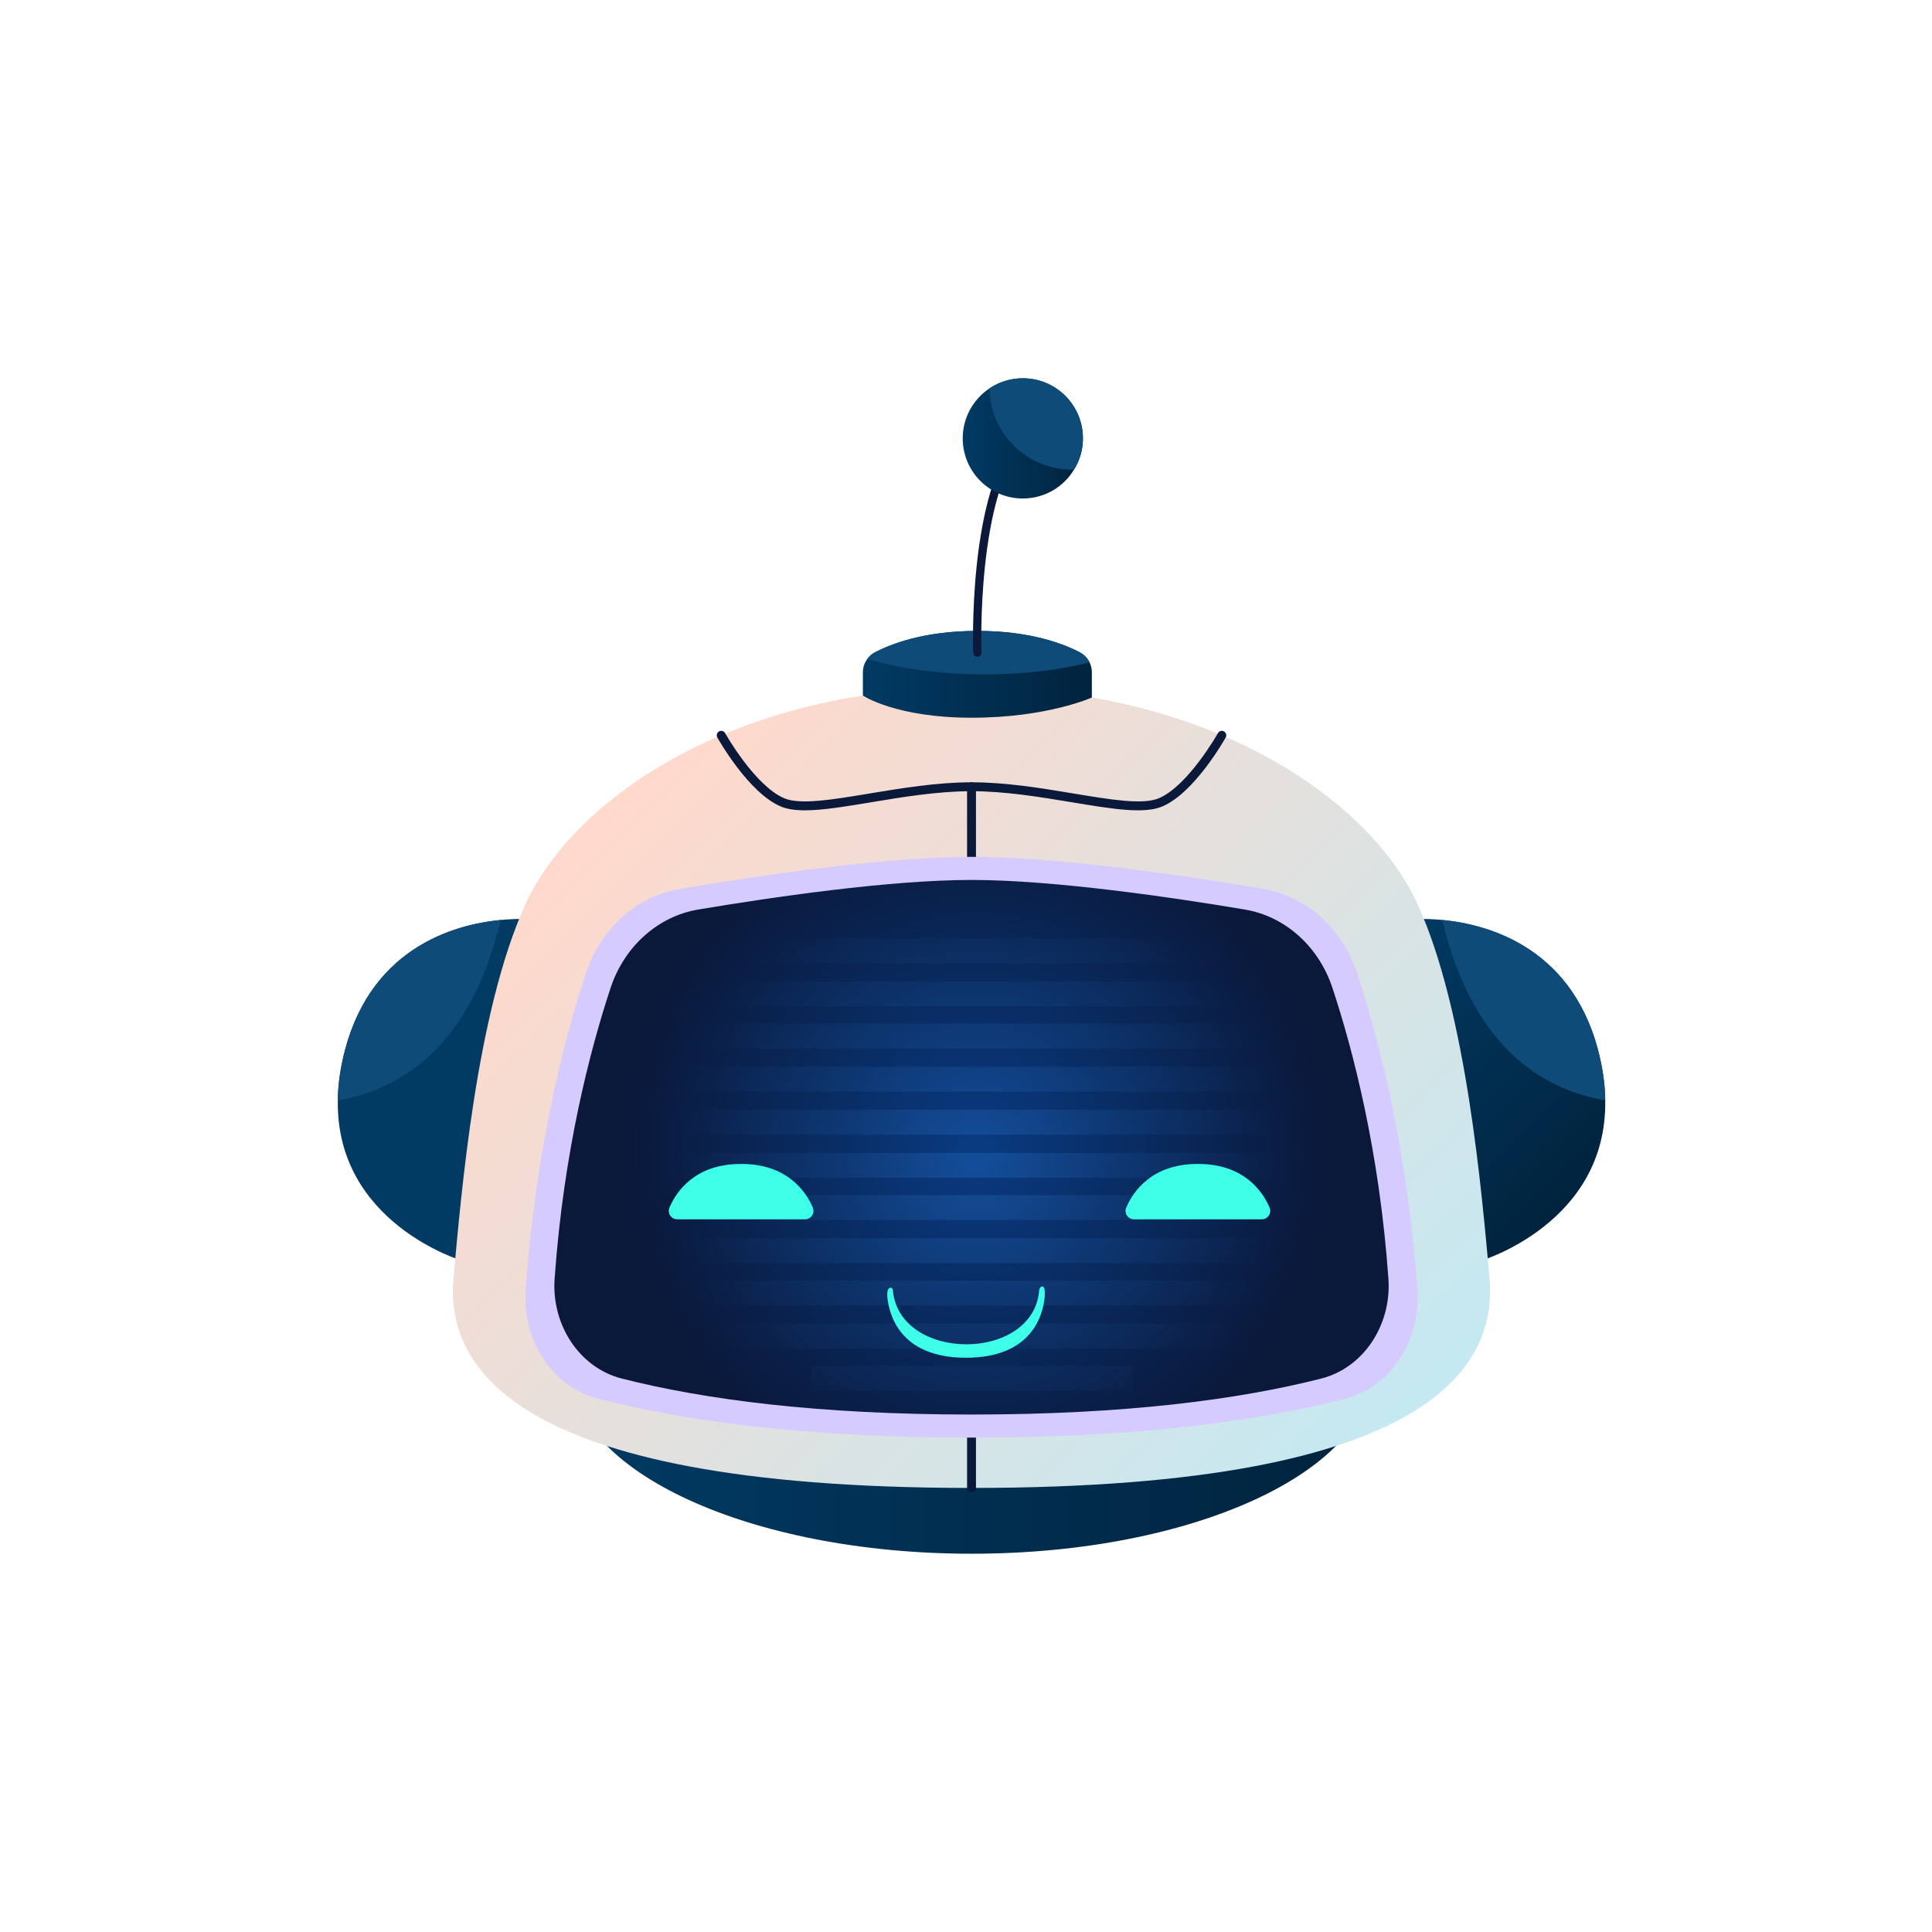 <svg xmlns="http://www.w3.org/2000/svg" xmlns:xlink="http://www.w3.org/1999/xlink" viewBox="0 0 350 350" width="350" height="350" preserveAspectRatio="xMidYMid slice" style="width: 100%; height: 100%; transform: translate3d(0px, 0px, 0px); content-visibility: visible;"><defs><clipPath id="__lottie_element_385"><rect width="350" height="350" x="0" y="0"></rect></clipPath><clipPath id="__lottie_element_388"><path d="M0,0 L350,0 L350,350 L0,350z"></path></clipPath><linearGradient id="__lottie_element_394" spreadMethod="pad" gradientUnits="userSpaceOnUse" x1="-72" y1="73.333" x2="73.226" y2="73.333"><stop offset="0%" stop-color="rgb(1,58,99)"></stop><stop offset="50%" stop-color="rgb(1,46,80)"></stop><stop offset="100%" stop-color="rgb(1,35,61)"></stop></linearGradient><linearGradient id="__lottie_element_395" spreadMethod="pad" gradientUnits="userSpaceOnUse" x1="72" y1="0.333" x2="111.985" y2="40.318"><stop offset="0%" stop-color="rgb(1,58,99)"></stop><stop offset="50%" stop-color="rgb(1,46,80)"></stop><stop offset="100%" stop-color="rgb(1,35,61)"></stop></linearGradient><linearGradient id="__lottie_element_396" spreadMethod="pad" gradientUnits="userSpaceOnUse" x1="-648.515" y1="0.333" x2="-688.499" y2="-39.652"><stop offset="0%" stop-color="rgb(1,58,99)"></stop><stop offset="50%" stop-color="rgb(1,46,80)"></stop><stop offset="100%" stop-color="rgb(1,35,61)"></stop></linearGradient><linearGradient id="__lottie_element_397" spreadMethod="pad" gradientUnits="userSpaceOnUse" x1="-64" y1="-30.667" x2="65.14" y2="98.473"><stop offset="0%" stop-color="rgb(255,217,203)"></stop><stop offset="50%" stop-color="rgb(225,225,223)"></stop><stop offset="100%" stop-color="rgb(196,233,242)"></stop></linearGradient><radialGradient id="__lottie_element_398" spreadMethod="pad" gradientUnits="userSpaceOnUse" cx="1" cy="33.333" r="63.466" fx="1" fy="33.333"><stop offset="0%" stop-color="rgb(9,59,130)"></stop><stop offset="50%" stop-color="rgb(9,42,94)"></stop><stop offset="100%" stop-color="rgb(10,24,58)"></stop></radialGradient><linearGradient id="__lottie_element_399" spreadMethod="pad" gradientUnits="userSpaceOnUse" x1="-19" y1="-52.667" x2="22.476" y2="-52.667"><stop offset="0%" stop-color="rgb(1,58,99)"></stop><stop offset="50%" stop-color="rgb(1,46,80)"></stop><stop offset="100%" stop-color="rgb(1,35,61)"></stop></linearGradient><radialGradient id="__lottie_element_400" spreadMethod="pad" gradientUnits="userSpaceOnUse" cx="1" cy="36.333" r="56.042" fx="1" fy="36.333"><stop offset="0%" stop-color="rgb(64,156,255)" stop-opacity="0.2"></stop><stop offset="41%" stop-color="rgb(64,156,255)" stop-opacity="0.1"></stop><stop offset="100%" stop-color="rgb(64,156,255)" stop-opacity="0"></stop></radialGradient><linearGradient id="__lottie_element_412" spreadMethod="pad" gradientUnits="userSpaceOnUse" x1="-1" y1="-94.667" x2="20.778" y2="-94.667"><stop offset="0%" stop-color="rgb(1,58,99)"></stop><stop offset="50%" stop-color="rgb(1,46,80)"></stop><stop offset="100%" stop-color="rgb(1,35,61)"></stop></linearGradient></defs><g clip-path="url(#__lottie_element_385)"><g clip-path="url(#__lottie_element_388)" style="display: block;" transform="matrix(1,0,0,1,1,0)" opacity="1"><g style="display: block;" transform="matrix(1,0,0,1,175,175)" opacity="1"><g opacity="1" transform="matrix(1,0,0,1,0,0)"><path fill="url(#__lottie_element_394)" fill-opacity="1" d=" M72.613,72.998 C72.613,91.485 40.103,106.472 0,106.472 C-40.103,106.472 -72.613,91.485 -72.613,72.998 C-72.613,54.511 -40.103,39.524 0,39.524 C40.103,39.524 72.613,54.511 72.613,72.998z"></path></g><g opacity="1" transform="matrix(1,0,0,1,0,0)"><g opacity="1" transform="matrix(1,0,0,1,0,0)"><path fill="url(#__lottie_element_395)" fill-opacity="1" d=" M114.799,24.343 C115.17,46.605 92.278,53.397 92.278,53.397 C92.278,53.397 79.711,-8.454 79.711,-8.454 C79.711,-8.454 81.938,-8.664 85.293,-8.341 C93.795,-7.518 109.508,-3.195 113.928,17.003 C114.493,19.616 114.783,22.052 114.799,24.343z"></path></g><g opacity="1" transform="matrix(1,0,0,1,0,0)" style="mix-blend-mode: lighten;"><path fill="rgb(15,75,120)" fill-opacity="1" d=" M114.799,24.343 C103.426,22.375 90.713,14.664 85.293,-8.341 C93.795,-7.518 109.508,-3.195 113.928,17.003 C114.493,19.616 114.783,22.052 114.799,24.343z"></path></g></g><g opacity="1" transform="matrix(1,0,0,1,0,0)"><g opacity="1" transform="matrix(1,0,0,1,0,0)"><path fill="url(#__lottie_element_396)" fill-opacity="1" d=" M-114.799,24.343 C-115.17,46.605 -92.278,53.397 -92.278,53.397 C-92.278,53.397 -79.711,-8.454 -79.711,-8.454 C-79.711,-8.454 -81.938,-8.664 -85.293,-8.341 C-93.795,-7.518 -109.508,-3.195 -113.928,17.003 C-114.493,19.616 -114.783,22.052 -114.799,24.343z"></path></g><g opacity="1" transform="matrix(1,0,0,1,0,0)" style="mix-blend-mode: lighten;"><path fill="rgb(15,75,120)" fill-opacity="1" d=" M-114.799,24.343 C-103.426,22.375 -90.713,14.664 -85.293,-8.341 C-93.795,-7.518 -109.508,-3.195 -113.928,17.003 C-114.493,19.616 -114.783,22.052 -114.799,24.343z"></path></g></g><g opacity="1" transform="matrix(1,0,0,1,0,0)"><path fill="url(#__lottie_element_397)" fill-opacity="1" d=" M93.833,56.371 C92.463,41.467 89.724,8.33 80.82,-11.168 C71.916,-30.666 42.465,-50.486 0,-50.486 C-42.465,-50.486 -71.916,-30.666 -80.82,-11.168 C-89.724,8.33 -92.463,41.467 -93.833,56.371 C-95.203,71.275 -85.614,94.554 0,94.554 C85.614,94.554 95.203,71.275 93.833,56.371z"></path></g><g opacity="1" transform="matrix(1,0,0,1,0,0)"><g opacity="1" transform="matrix(1,0,0,1,0,0)"><path fill="rgb(10,24,58)" fill-opacity="1" d=" M0,95.361 C-0.445,95.361 -0.806,94.999 -0.806,94.554 C-0.806,94.554 -0.806,-32.475 -0.806,-32.475 C-0.806,-32.92 -0.445,-33.281 0,-33.281 C0.445,-33.281 0.807,-32.92 0.807,-32.475 C0.807,-32.475 0.807,94.554 0.807,94.554 C0.807,94.999 0.445,95.361 0,95.361z"></path></g></g><g opacity="1" transform="matrix(1,0,0,1,0,0)" style="mix-blend-mode: multiply;"><path fill="rgb(214,203,255)" fill-opacity="1" d=" M69.931,1.486 C67.262,-6.718 60.734,-12.622 52.95,-13.949 C39.056,-16.317 16.033,-19.774 0,-19.774 C-16.033,-19.774 -39.056,-16.317 -52.95,-13.949 C-60.734,-12.622 -67.262,-6.718 -69.931,1.486 C-73.876,13.61 -79.007,33.475 -80.769,58.682 C-81.411,67.87 -75.896,76.252 -67.791,78.349 C-51.75,82.499 -29.788,85.441 0,85.441 C29.788,85.441 51.75,82.499 67.791,78.349 C75.896,76.252 81.411,67.87 80.769,58.682 C79.007,33.475 73.876,13.61 69.931,1.486z"></path></g><g opacity="1" transform="matrix(1,0,0,1,0,0)"><path fill="url(#__lottie_element_398)" fill-opacity="1" d=" M65.389,3.979 C62.893,-3.573 56.789,-9.008 49.511,-10.229 C36.52,-12.409 14.992,-15.59 0,-15.59 C-14.992,-15.59 -36.52,-12.409 -49.511,-10.229 C-56.789,-9.008 -62.893,-3.573 -65.389,3.979 C-69.078,15.139 -73.875,33.424 -75.523,56.626 C-76.123,65.083 -70.966,72.799 -63.388,74.729 C-48.389,78.549 -27.853,81.257 0,81.257 C27.853,81.257 48.389,78.549 63.388,74.729 C70.966,72.799 76.123,65.083 75.523,56.626 C73.875,33.424 69.078,15.139 65.389,3.979z"></path></g><g opacity="1" transform="matrix(1,0,0,1,0,0)"><g opacity="1" transform="matrix(1,0,0,1,0,0)"><path fill="rgb(10,24,58)" fill-opacity="1" d=" M-30.169,-28.201 C-31.921,-28.201 -33.404,-28.405 -34.58,-28.909 C-40.412,-31.409 -45.82,-40.993 -46.047,-41.399 C-46.264,-41.788 -46.126,-42.279 -45.737,-42.496 C-45.349,-42.715 -44.858,-42.577 -44.64,-42.186 C-44.586,-42.091 -39.272,-32.676 -33.945,-30.393 C-31.063,-29.158 -25.226,-30.128 -18.466,-31.252 C-12.74,-32.204 -6.25,-33.281 0,-33.281 C6.249,-33.281 12.74,-32.204 18.466,-31.252 C25.228,-30.128 31.065,-29.162 33.945,-30.393 C39.272,-32.676 44.585,-42.091 44.639,-42.186 C44.856,-42.577 45.348,-42.717 45.736,-42.496 C46.125,-42.279 46.265,-41.788 46.047,-41.399 C45.82,-40.993 40.412,-31.409 34.58,-28.909 C31.268,-27.489 25.502,-28.448 18.201,-29.66 C12.537,-30.602 6.116,-31.668 0,-31.668 C-6.117,-31.668 -12.537,-30.602 -18.202,-29.66 C-22.912,-28.878 -26.982,-28.201 -30.169,-28.201z"></path></g></g><g opacity="1" transform="matrix(1,0,0,1,0,0)"><g opacity="1" transform="matrix(1,0,0,1,0,0)"><path fill="url(#__lottie_element_399)" fill-opacity="1" d=" M21.797,-53.22 C21.797,-53.22 21.797,-48.639 21.797,-48.639 C21.797,-48.639 13.73,-44.977 0.002,-44.977 C-13.726,-44.977 -19.679,-48.994 -19.679,-48.994 C-19.679,-48.994 -19.679,-53.22 -19.679,-53.22 C-19.679,-54.107 -19.389,-54.946 -18.873,-55.624 C-18.534,-56.108 -18.082,-56.512 -17.534,-56.802 C-14.598,-58.351 -8.548,-60.706 1.067,-60.706 C10.682,-60.706 16.715,-58.351 19.651,-56.802 C20.425,-56.383 21.022,-55.753 21.393,-54.995 C21.651,-54.446 21.797,-53.849 21.797,-53.22z"></path></g><g opacity="1" transform="matrix(1,0,0,1,0,0)" style="mix-blend-mode: lighten;"><path fill="rgb(15,75,120)" fill-opacity="1" d=" M21.393,-54.995 C15.957,-53.624 9.439,-52.833 2.438,-52.833 C-5.596,-52.833 -13.001,-53.882 -18.873,-55.624 C-18.534,-56.108 -18.082,-56.512 -17.534,-56.802 C-14.598,-58.351 -8.548,-60.706 1.067,-60.706 C10.682,-60.706 16.715,-58.351 19.651,-56.802 C20.425,-56.383 21.022,-55.753 21.393,-54.995z"></path></g></g><g opacity="1" transform="matrix(1,0,0,1,0,0)"><path fill="url(#__lottie_element_400)" fill-opacity="1" d=" M40.575,-0.501 C40.575,-0.501 -40.575,-0.501 -40.575,-0.501 C-40.575,-0.501 -40.575,-5.005 -40.575,-5.005 C-40.575,-5.005 40.575,-5.005 40.575,-5.005 C40.575,-5.005 40.575,-0.501 40.575,-0.501z M49.465,2.801 C49.465,2.801 -49.465,2.801 -49.465,2.801 C-49.465,2.801 -49.465,7.304 -49.465,7.304 C-49.465,7.304 49.465,7.304 49.465,7.304 C49.465,7.304 49.465,2.801 49.465,2.801z M56.942,10.446 C56.942,10.446 -56.942,10.446 -56.942,10.446 C-56.942,10.446 -56.942,14.949 -56.942,14.949 C-56.942,14.949 56.942,14.949 56.942,14.949 C56.942,14.949 56.942,10.446 56.942,10.446z M61.682,18.251 C61.682,18.251 -61.682,18.251 -61.682,18.251 C-61.682,18.251 -61.682,22.755 -61.682,22.755 C-61.682,22.755 61.682,22.755 61.682,22.755 C61.682,22.755 61.682,18.251 61.682,18.251z M65,26.057 C65,26.057 -65,26.057 -65,26.057 C-65,26.057 -65,30.56 -65,30.56 C-65,30.56 65,30.56 65,30.56 C65,30.56 65,26.057 65,26.057z M67.844,33.863 C67.844,33.863 -67.844,33.863 -67.844,33.863 C-67.844,33.863 -67.844,38.366 -67.844,38.366 C-67.844,38.366 67.844,38.366 67.844,38.366 C67.844,38.366 67.844,33.863 67.844,33.863z M67.844,41.508 C67.844,41.508 -67.844,41.508 -67.844,41.508 C-67.844,41.508 -67.844,46.011 -67.844,46.011 C-67.844,46.011 67.844,46.011 67.844,46.011 C67.844,46.011 67.844,41.508 67.844,41.508z M65,49.313 C65,49.313 -65,49.313 -65,49.313 C-65,49.313 -65,53.816 -65,53.816 C-65,53.816 65,53.816 65,53.816 C65,53.816 65,49.313 65,49.313z M59.944,56.985 C59.944,56.985 -59.944,56.985 -59.944,56.985 C-59.944,56.985 -59.944,61.488 -59.944,61.488 C-59.944,61.488 59.944,61.488 59.944,61.488 C59.944,61.488 59.944,56.985 59.944,56.985z M50.621,64.791 C50.621,64.791 -50.621,64.791 -50.621,64.791 C-50.621,64.791 -50.621,69.294 -50.621,69.294 C-50.621,69.294 50.621,69.294 50.621,69.294 C50.621,69.294 50.621,64.791 50.621,64.791z M29.133,72.436 C29.133,72.436 -29.133,72.436 -29.133,72.436 C-29.133,72.436 -29.133,76.939 -29.133,76.939 C-29.133,76.939 29.133,76.939 29.133,76.939 C29.133,76.939 29.133,72.436 29.133,72.436z"></path></g></g></g><g style="display: block;" transform="matrix(1,0,0,1,176,175)" opacity="1"><g opacity="1" transform="matrix(1,0,0,1,0,0)"><path stroke-linecap="round" stroke-linejoin="miter" fill-opacity="0" stroke-miterlimit="10" stroke="rgb(10,24,58)" stroke-opacity="1" stroke-width="1.5" d=" M1.053,-56.77 C1.053,-56.77 0,-85.627 9.294,-95.92"></path></g><g opacity="1" transform="matrix(1,0,0,1,0,0)"><path fill="url(#__lottie_element_412)" fill-opacity="1" d=" M20.183,-95.583 C20.183,-93.518 19.602,-91.598 18.586,-89.953 C16.698,-86.791 13.247,-84.694 9.294,-84.694 C3.277,-84.694 -1.595,-89.566 -1.595,-95.583 C-1.595,-99.358 0.325,-102.681 3.245,-104.633 C4.971,-105.795 7.052,-106.472 9.294,-106.472 C15.311,-106.472 20.183,-101.6 20.183,-95.583z"></path></g><g opacity="1" transform="matrix(1,0,0,1,0,0)" style="mix-blend-mode: lighten;"><path fill="rgb(15,75,120)" fill-opacity="1" d=" M20.183,-95.583 C20.183,-93.518 19.602,-91.598 18.586,-89.953 C18.441,-89.937 18.312,-89.937 18.167,-89.937 C10.004,-89.937 3.374,-96.486 3.245,-104.633 C4.971,-105.795 7.052,-106.472 9.294,-106.472 C15.311,-106.472 20.183,-101.6 20.183,-95.583z"></path></g></g><g style="display: block;" transform="matrix(1,0,0,1,175,175)" opacity="1"><g opacity="1" transform="matrix(1,0,0,1,0,0)"><path fill="rgb(62,255,232)" fill-opacity="1" d=" M-29.163,45.888 C-29.163,45.888 -52.314,45.888 -52.314,45.888 C-53.418,45.888 -54.155,44.76 -53.717,43.747 C-52.442,40.8 -49.062,35.855 -40.738,35.855 C-32.414,35.855 -29.035,40.8 -27.76,43.747 C-27.322,44.76 -28.059,45.888 -29.163,45.888z"></path></g></g><g style="display: block;" transform="matrix(1,0,0,1,257.75,175)" opacity="1"><g opacity="1" transform="matrix(1,0,0,1,0,0)"><path fill="rgb(62,255,232)" fill-opacity="1" d=" M-29.163,45.888 C-29.163,45.888 -52.314,45.888 -52.314,45.888 C-53.418,45.888 -54.155,44.76 -53.717,43.747 C-52.442,40.8 -49.062,35.855 -40.738,35.855 C-32.414,35.855 -29.035,40.8 -27.76,43.747 C-27.322,44.76 -28.059,45.888 -29.163,45.888z"></path></g></g><g style="display: block;" transform="matrix(1,0,0,1,175,175)" opacity="1"><g opacity="1" transform="matrix(1,0,0,1,0,0)"><path fill="rgb(62,255,232)" fill-opacity="1" d=" M13.256,58.694 C12.313,71.813 -12.125,71.813 -13.256,58.694 C-13.31,58.072 -14.453,57.906 -14.248,59.988 C-13.954,62.969 -12.119,70.969 0,70.969 C12.119,70.969 13.979,62.971 14.248,59.988 C14.5,57.187 13.301,58.071 13.256,58.694z"></path></g></g></g></svg>